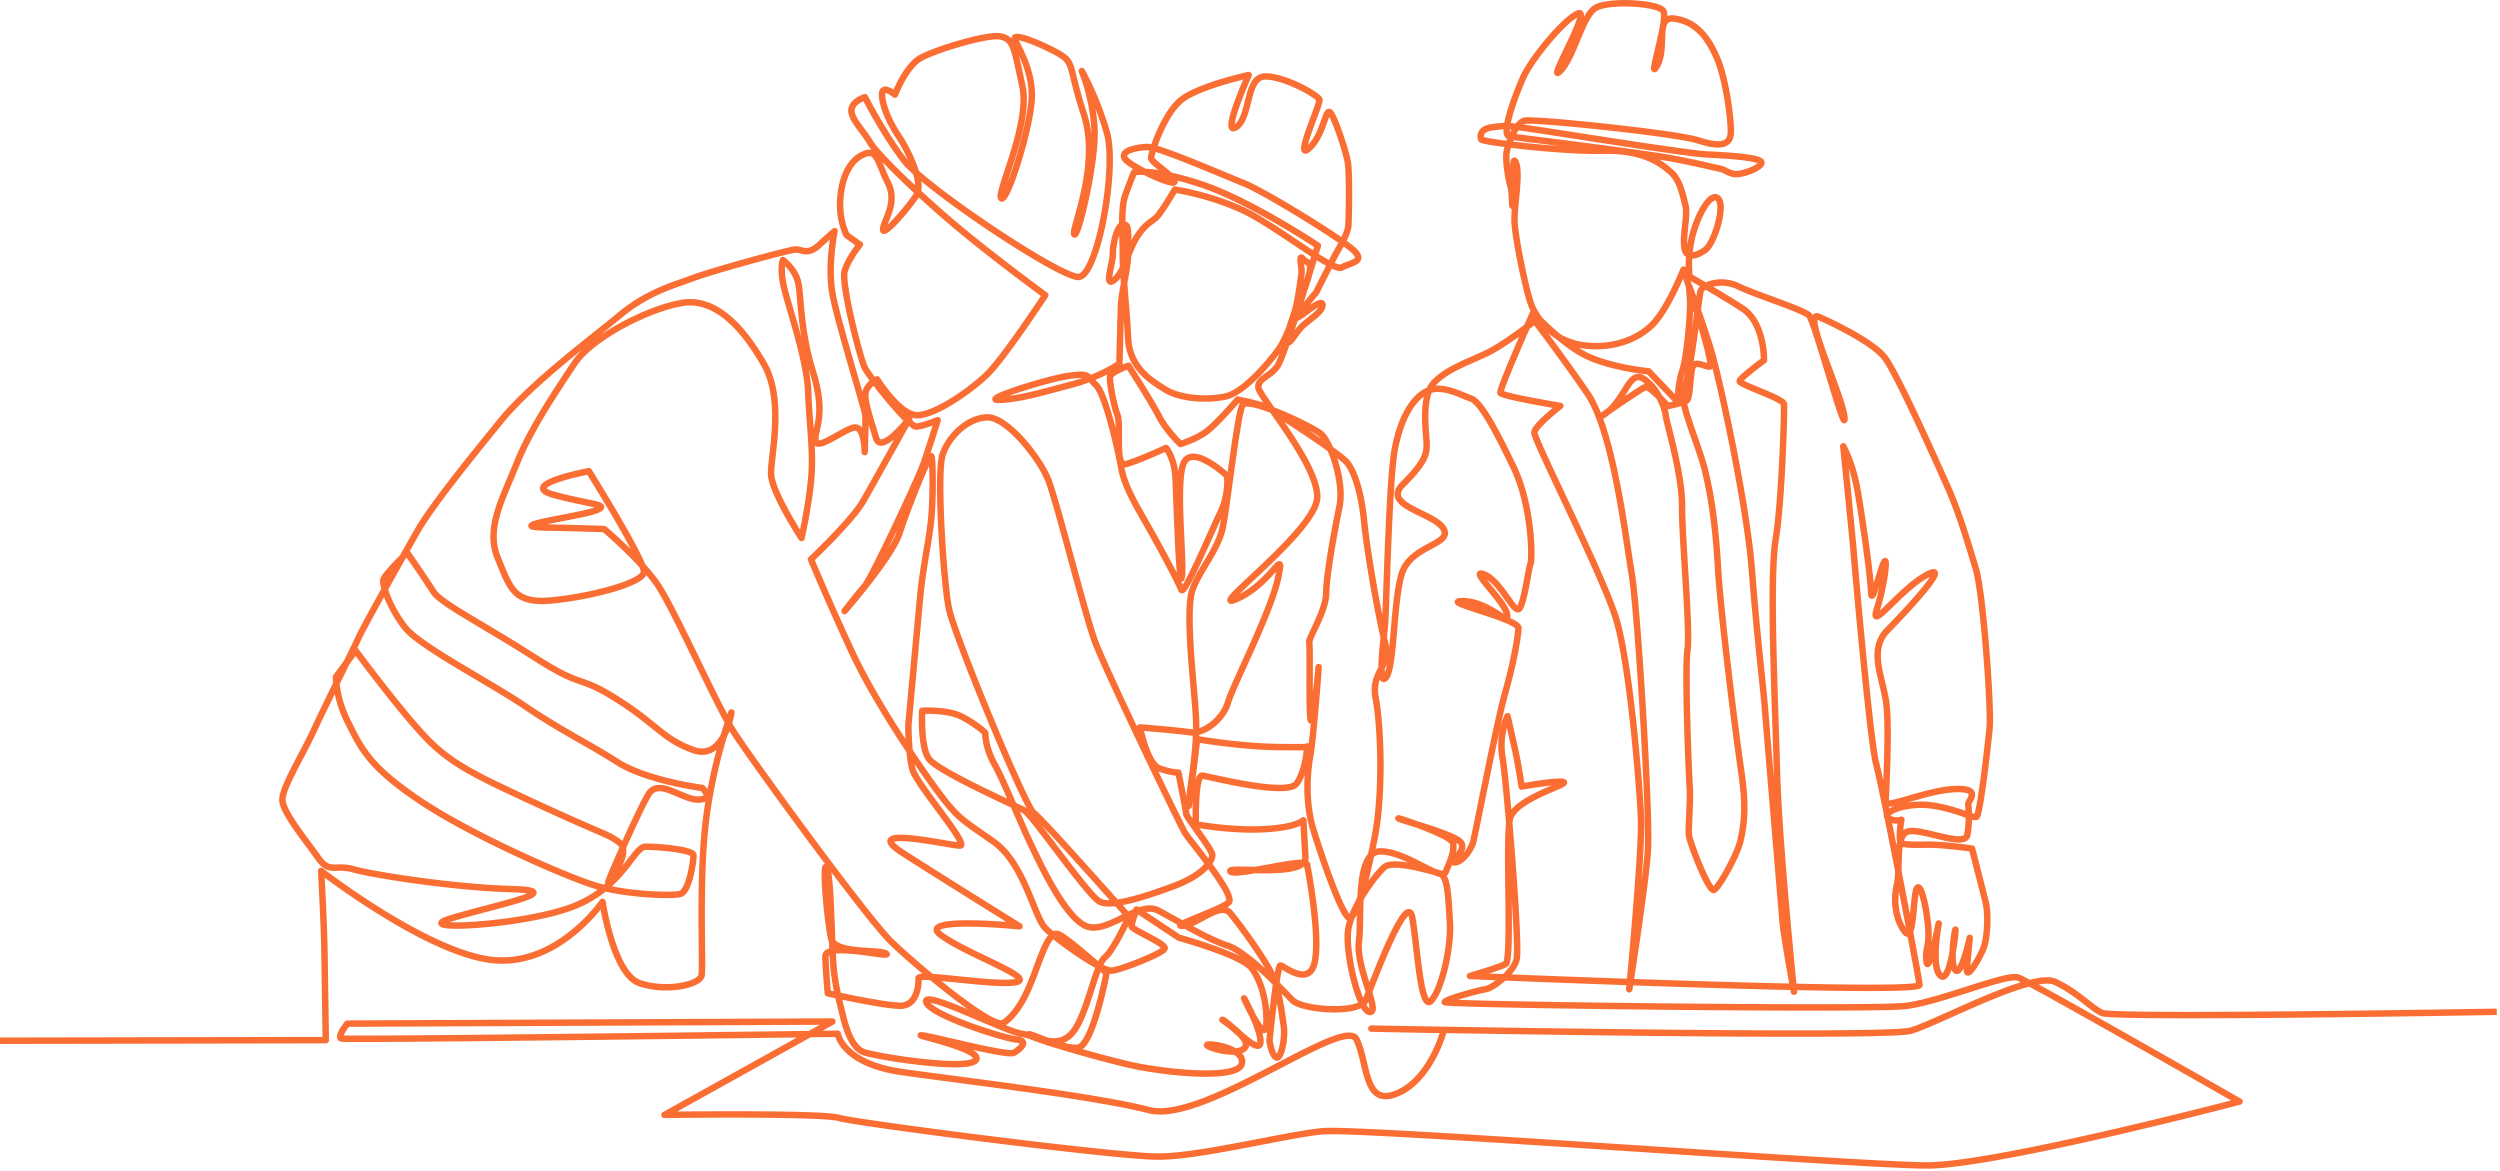 <svg class="illustration" xmlns="http://www.w3.org/2000/svg" viewBox="0 0 771 361">

<path d="M0 320.96l100.47-.182-.408-27.421c-.12-8.151-1.017-24.745-1.017-24.745s32.451 25.136 52.631 27.437c20.316 2.316 34.137-17.922 34.137-17.922s3.273 22.238 11.404 25.054c8.156 2.823 18.55.564 19.135-2.339.457-2.26-.327-18.106.307-33.822.179-4.429.471-8.852.936-12.96 2.1-18.586 7.966-34.335 7.966-34.335s-2.2 14.969-11.69 11.594c-9.454-3.361-11.255-7.929-23.773-15.785-12.443-7.808-9.336-2.609-25.74-13.101-16.273-10.411-28.438-16.345-30.786-20.091-2.342-3.74-7.995-11.861-7.995-11.861s-6.662 6.392-7.277 8.132c-.615 1.74 2.102 9.269 6.738 15.038 4.65 5.781 26.067 16.783 37.06 24.247 11.057 7.506 19.09 11.227 28.205 17.064 9.153 5.862 26.275 8.047 26.275 8.047s3.803 3.501-1.23 3.587c-5.024.086-12.254-6.905-15.435-1.515-3.183 5.392-13.225 28.382-12.263 26.938.962-1.443 7.085-9.39 3.336-12.19a20.906 20.906 0 00-2.018-1.362c-2.665-1.556-6.198-2.635-22.85-10.324-20.627-9.52-27.576-12.91-35.583-21.52-7.969-8.572-20.896-26.006-20.896-26.006l-6 8.117s-.225 6.255 3.776 14.173c4.016 7.943 6.38 13.495 22.204 24.096 15.949 10.68 45.003 23.405 54.059 26.14 9.088 2.747 23.513 3.282 26.179 2.53 2.667-.753 4.062-10.103 4.008-11.893-.056-1.79-11.149-2.697-14.827-2.644-3.675.054-7 12.614-22.52 18.535-15.47 5.906-51.27 7.68-37.112 3.452 14.205-4.24 36.32-8.446 18.399-8.927-17.823-.48-42.794-4.394-48.689-6.075-5.88-1.683-7.457 1.512-11.106-3.72-3.64-5.22-10.867-13.87-10.918-17.717-.05-3.843 5.945-13.376 9.7-21.465 3.751-8.082 12.196-24.934 13.751-28.435 1.555-3.498 13.762-25.234 18.139-32.937 4.372-7.697 16.357-22.496 25.816-34.121 9.457-11.62 27.971-25.295 36.58-32.457 8.615-7.166 16.41-9.188 22.57-11.488 6.168-2.304 29.695-8.757 31.677-8.842 1.984-.084 3.714 1.901 7.243-1.334 3.53-3.23 4.818-4.315 4.818-4.315s-2.255 10.725-.593 19.595c1.185 6.32 5.753 21.623 8.33 30.6 1.049 3.659 1.767 6.26 1.786 6.764.067 1.738-.239 11.169-.239 11.169s.038-7.68-2.977-7.576c-3.014.101-12.103 7.722-12.242 3.895-.14-3.823 3.391-7.77-.773-21.146-4.144-13.315-3.546-24.352-4.676-28.082-1.128-3.725-4.532-6.326-4.532-6.326s-1.225 2.791.683 9.915c1.912 7.142 6.748 21.443 7.087 30.777.34 9.36 1.658 18.015.96 26.408-.7 8.41-3.012 18.639-3.012 18.639s-9.189-14.067-9.381-19.64c-.194-5.563 4.2-22.725-2.168-33.904-6.337-11.124-14.902-20.733-25.363-18.945-10.433 1.783-27.817 10.658-33.142 18.718-5.326 8.063-13.488 20.002-17.783 30.79-4.303 10.805-9.626 19.934-5.838 29.155 3.8 9.259 4.893 14.095 16.333 13.097 11.478-1 28.518-5.299 28.747-8.797.23-3.497-16.99-31.08-16.99-31.08s-22.1 4.157-10.935 7.252c11.211 3.109 17.774 2.907 13.226 4.78-4.545 1.87-29.625 5.047-15.916 5.327 13.768.284 18.374.495 18.374.495s11.14 9.42 16.32 16.957c5.202 7.567 18.112 36.863 23.41 45.267 5.317 8.434 41.357 57.89 48.835 65.08 7.508 7.22 31.185 27.218 34.568 24.985 3.382-2.236 6.32-6.677 9.125-14.06 2.801-7.373 4.92-14.364 7.759-13.295 2.84 1.072 14.9 11.992 14.9 11.992s-4.205 22.215-8.73 22.98c-4.521.767-15.974-5.084-15.226-3.98.745 1.105 19.559 6.554 30.24 9.1 10.721 2.557 34.285 5.073 35.427-.169 1.145-5.235-12.08-6.653-10.603-5.542 1.478 1.109 10.128 3.302 11.748.307 1.62-2.993-9.024-9.26-6.837-8.16 2.189 1.105 10.898 10.753 11.407 7.014.508-3.734-5.018-13.755-5.018-13.755s6.484 14.496 6.85 8.146c.364-6.34-1.445-13.394-4.511-17.454-3.058-4.048-22.438-9.4-22.438-9.4l-13.097-8.69s-1.552 4.06-1.498 5.164c.053 1.103 10.816 5.41 10.187 6.893-.63 1.48-13.046 6.396-16.183 6.793-3.138.397-16.882-9.403-20.533-13.03-3.642-3.62-6.463-20.01-16.101-26.778-9.596-6.738-10.987-7.076-17.537-15.993-6.522-8.88-19.185-27.599-26.205-42.741-6.975-15.05-12.503-28.29-12.503-28.29s12.665-11.96 16.135-18.03c3.467-6.065 14.152-25.302 14.152-25.302s-8.647 11.12-10.196 5.93c-1.546-5.179-3.814-11.715-3.238-14.168.574-2.454 3.533-3.951 3.533-3.951s6.818 10.898 12.214 11.063c5.405.16 16.571-7.565 21.769-12.64 5.198-5.077 17.887-24.375 17.887-24.375s-17.507-12.81-29.04-22.669c-11.463-9.797-22.908-20.894-25.044-24.541-2.135-3.64-5.918-7.195-5.693-9.921.226-2.726 4.152-3.935 4.152-3.935s5.756 11.275 12.079 19.505c6.352 8.263 48.047 36.164 53.82 35.93 5.782-.233 11.963-33.442 8.682-44.667-3.268-11.182-7.703-18.838-7.703-18.838s3.438 8.05 3.929 17.984c.493 9.961-5.138 33.723-6.222 32.383-1.085-1.34 8.137-21.104 2.946-37.037-5.164-15.84-2.471-15.975-9.04-19.396-6.55-3.414-12-5.176-12.287-4.141-.29 1.035 5.798 9.24 5.24 18.83-.563 9.613-7.628 31.929-9.37 30.628-1.743-1.298 9.062-22.74 6.493-34.588-2.558-11.798-2.684-14.512-6.74-15.324-4.05-.81-20.179 4.09-24.729 6.692-4.541 2.601-7.843 11.247-7.843 11.247s-4.124-3.53-3.974.193c.148 3.73 2.688 9.045 5.163 12.674 2.48 3.633 7.93 14.327 5.416 18.207-2.513 3.88-10.486 13.15-10.261 10.394.224-2.753 4.68-8.091 1.422-14.449-3.25-6.34-3.107-11.118-8.303-8.153-5.192 2.966-6.55 10.87-6.353 15.986.193 5.122 1.983 8.47 1.983 8.47l4.106 2.913s-3.498 4.268-4.684 8.095c-1.186 3.831 4.698 26.733 6.155 29.8 1.459 3.07 13.829 18.312 15.85 18.242 2.023-.07 6.67-1.975 6.67-1.975s-2.981 9.55-4.495 13.804c-1.515 4.26-15.837 34.958-18.105 37.49-2.267 2.534-6.127 7.583-6.127 7.583s14.562-16.638 16.97-24.112c2.404-7.464 9.45-25.237 9.862-23.5.41 1.741.554 13.33-.183 20.045-.74 6.724-2.482 13.842-3.42 24.135-.94 10.32-3.544 38.564-3.544 38.564s.018 8.963 1.23 13.608c1.212 4.656 17.788 23.536 14.69 23.582-3.095.047-31.779-6.74-17.417 2.426 14.461 9.23 35.783 22.469 35.783 22.469s-32.615-3.281-24.104 2.817c8.546 6.126 29.697 13.267 22.785 14.429-6.902 1.161-29.907-3.037-29.833-1.21.073 1.83-.352 8.424-5.524 8.464-5.163.039-22.46-3.847-22.46-3.847s-.58-6.553-.75-11.28c-.17-4.719 20.573.53 18.8-.911-1.772-1.44-15.752.154-16.95-4.557-1.195-4.703-2.924-24.205-1.485-22.064 1.44 2.148 1.564 24.243 2.131 30.42.568 6.186 1.755 10.556 2.561 13.836.806 3.286 2.478 11.331 7.001 12.773 4.53 1.445 31.694 5.735 34.333 2.401 2.64-3.337-20.074-7.99-16.607-7.643 3.472.345 26.305 6.485 28.347 5.364 2.046-1.119 4.721-3.72.868-4.066-3.849-.348-26.702-7.559-27.903-11.586-1.196-4.02 24.306 9.025 29.215 9.73 4.92.71 11.064 5.114 15.727-.096 4.661-5.21 7.08-20.728 10.108-23.335 3.029-2.608 7.448-12.585 7.448-12.585s-26.883-30.316-29.388-32.09c-2.501-1.772-24.385-54.509-26.108-63.005-1.718-8.47-3.781-41.573-1.986-47.246 1.79-5.669 7.638-11.468 13.733-11.677 6.104-.209 16.226 12.462 18.942 19.433 2.724 6.991 11.231 41.28 14.405 49.803 3.186 8.546 26.16 56.345 27.696 58.882 1.537 2.54 15.823 19.248 13.467 21.49-2.354 2.24-18.656 7.585-14.098 7.167 4.562-.418 11.607-7.506 14.631-3.852 3.028 3.658 11.083 14.688 13.128 19.498 2.047 4.819 2.775 11.52 3.34 15.247.565 3.733-.849 10.473-2.318 9.73-1.47-.74-2.074-5.221-2.074-5.221s2.29-23.112 3.357-23.122c1.068-.01 8.955 6.992 10.633-1.212 1.673-8.192-1.94-27.77-2.421-29.979-.482-2.207-22.472 3.987-23.63 2.16-1.157-1.823 23.526 2.27 23.148-4.367l-.647-11.401s-2.003 2.235-12.248 2.758c-10.216.524-20.89-1.51-20.89-1.51s-.45-15.327 2.025-15.006c2.475.319 26.093 6.497 29.05 2.415 2.956-4.08 3.245-11.402 3.245-11.402s3.208.302-8.83.166c-11.994-.138-25.109-2.432-25.109-2.432s-3.169 26.67-2.498 19.35c.673-7.308 2.63-16.809 2.135-26.241-.492-9.407-3.463-32.774-1.02-39.301 2.442-6.521 8.052-12.408 9.407-19.604 1.35-7.185 4.387-34.32 5.966-37.208 1.578-2.89 21.835 6.657 24.416 9.057 2.582 2.402 7.127 14.373 5.485 22.29-1.646 7.93-4.038 21.282-4.08 26.683-.043 5.406-5.65 14.121-5.235 15.198.413 1.077-.386 30.208.963 22.882 1.346-7.314 1.943-15.328 1.943-15.328s-1.567 21.89-2.647 27.76c-1.08 5.876-1.288 14.683.907 22 2.197 7.335 9.525 29.074 11.58 27.568 2.059-1.51 4.729-10.814 7.466-24.906 2.728-14.054 1.821-34.96.27-42.971-1.547-7.992 4.785-9.554 2.938-16.77-1.844-7.199-5.548-28.022-6.452-37.333-.897-9.286-3.027-15.653-5.295-18.434-2.262-2.777-20.595-14.546-23.13-16.235-2.534-1.689-10.614-3.181-10.614-3.181s-6.85 8.027-10.195 10.267c-3.345 2.237-7.437 3.435-7.437 3.435s-4.361-4.106-6.666-8.623c-2.298-4.511-9.392-15.522-9.392-15.522s-5.39 1.95-5.662 3.366c-.273 1.415 1.12 8.754 2.305 11.883 1.187 3.136-.928 15.928 2.474 15.111 3.405-.818 12.511-5.007 12.511-5.007s2.582 3.108 2.895 9.132c.314 6.038 1.147 35.315 1.947 30.632.798-4.676-2.312-30.976.905-35.693 3.214-4.718 13.088 4.564 13.088 4.564s.656 5.682-2.164 11.48c-2.82 5.798-11.164 25.73-11.972 23.595-.806-2.129-5.815-11.656-10.001-19.03-4.175-7.35-7.56-12.929-8.532-18.568-.968-5.63-4.908-22.777-7.781-25.486-2.87-2.708-1.556-3.807-8.346-2.86-6.779.945-27.888 7.643-21.45 7.418 6.447-.227 14.17-2.602 21.925-4.63 7.767-2.033 12.758-5.022 15.083-6.51 0 0 .345-13.678.475-17.88.131-4.195 2.441-12.657 2.23-16.825-.21-4.164.6-8.37-1.441-8.282-2.043.087-3.417 6.744-3.294 9.172.122 2.43-2.889 10.564.4 7.992 3.287-2.573 4.317-9.231 7.176-13.523 2.856-4.293 4.562-4.365 6.18-6.173 1.615-1.806 5.386-8.221 5.386-8.221s10.72 1.612 20.964 6.39c10.29 4.797 27.8 19.163 30.5 17.645 2.7-1.518 7.577-1.715 3.512-5.42-4.06-3.697-27.443-18.088-33.79-20.596-6.332-2.498-26.326-11.288-29.729-11.13-3.397.157-8.116 1.062-6.977 3.426 1.14 2.365 15.485 8.993 15.393 7.263-.092-1.729-7.145-5.912-7.217-7.29-.07-1.38 4.027-14.337 9.954-18.412 5.93-4.077 20.146-7.186 20.146-7.186s-8.55 19.07-3.91 16.082c4.647-2.986 2.902-15.689 9.086-15.648 6.197.042 16.195 5.787 16.622 7.152.427 1.368-7.868 19.132-3.26 15.094 4.61-4.042 5.129-12.753 6.614-11.088 1.485 1.668 4.881 11.955 5.439 15.42.557 3.468.338 17.133.14 19.597-.201 2.465-3.056 7.15-3.689 8.232-.632 1.08-6.242 12.215-6.242 12.215s-7.497 8.752-5.475 7.616c2.023-1.136 7.316-5.926 7.44-3.813.125 2.113-3.925 4.385-6.235 6.592-2.309 2.204-4.15 6.513-4.62 4.41-.468-2.1 2.027-7.135 2.845-11.045.815-3.906 1.285-7.794 1.53-9.561.245-1.767-1.06-6.282.43-4.585 1.486 1.695 3.16.573 1.713 5.554-1.45 4.983-6.58 18.58-8.828 21.843-2.249 3.263-10.693 13.825-16.87 15.101-6.167 1.276-14.16.493-18.44-2.181-4.27-2.666-11.005-6.647-11.464-15.753-.46-9.085-1.684-19.855-1.66-26.125.027-6.26-.696-13.863.796-18.083 1.489-4.22 2.708-7.043 2.708-7.043s5.392-1.28 20.365 3.593c15.062 4.904 36.307 19.041 36.307 19.041s-10.21 33.867-12.461 37.133c-2.251 3.266-6.048 3.755-5.89 6.58.158 2.83 18.272 23.479 18.163 33.828-.108 10.375-35.59 36.301-24.676 31.347 10.936-4.965 14.82-16.937 12.607-6.449-2.218 10.51-13.954 33.207-15.433 38.316-1.48 5.112-7.186 9.949-11.775 9.313-4.58-.636-15.444-1.507-15.444-1.507s2.305 11.198 5.87 12.586c3.57 1.392 6.017 1.347 6.017 1.347s2.356 11.63 2.412 12.725c.057 1.094 7.956 10.862 8.053 12.697.096 1.834-2.84 6.28-12.17 9.71-9.308 3.422-18.97 6.474-22.553 4.685-3.577-1.788-20.724-26.694-23.21-28.104-2.482-1.41-27.027-12.18-29.585-16.087-2.55-3.904-1.965-14.666-1.965-14.666s7.836-.52 12.389 1.893c4.56 2.42 7.072 4.885 7.072 4.885s-.156 4.322 2.829 9.67c2.992 5.361 7.663 17.23 11.103 24.442 3.45 7.231 10.396 22.126 16.826 25.353 6.452 3.238 16.42-7.897 22.549-4.663 6.147 3.241 14.899 8.68 21.381 10.834 6.498 2.158 17.106 13.947 20.125 16.904 2.619 2.566 16.203 3.937 21.024 1.331.743-.402 1.278-.9 1.532-1.5 1.889-4.501 12.685-34.041 14.286-25.507 1.603 8.555 2.531 29.503 5.911 25.727 3.383-3.774 6.176-16.905 5.73-23.994-.446-7.076-.554-14.517-3.12-15.226-2.563-.708-14.27-4.26-17-1.998-2.732 2.258-10.696 12.736-11.335 20.17-.639 7.448 3.593 24.582 6.826 24.56 3.237-.024-4.404-13.79-3.43-21.619.971-7.82-1.281-27.791 6.576-27.903 7.873-.113 18.886 9.385 20.14 6.395 1.253-2.988 2.84-6.35 2.317-8.94-.524-2.587-19.194-8.586-16.624-7.518 2.574 1.068 17.54 4.908 19.145 7.48 1.605 2.576-4.282 6.37-1.787 5.965 2.5-.405 4.785-4.151 5.388-6.015.549-1.7 6.188-31.13 9.172-43.309.292-1.181.556-2.2.787-3.016 2.627-9.23 3.912-16.948 4.076-19.877.166-2.928-25.242-8.49-17.026-8.333 8.237.157 14.134 8.035 13.509 4.035-.623-3.999-12.404-14.602-6.892-12.206 5.529 2.4 9.498 13.603 11.047 9.913 1.55-3.688 2.446-11.728 3.065-13.2.618-1.47.59-17.805-5.23-29.918-5.793-12.055-10.237-20.158-13.14-21.135-2.9-.973-8.782-4.344-13.253-2.401-4.467 1.94-8.313 8.143-10.181 17.865-1.87 9.741-2.624 49.46-3.048 54.191-.421 4.732-2.356 19.71.287 16.369 2.642-3.34 2.172-22.603 4.806-31.73 2.628-9.112 15.778-9.116 12.97-14.102-2.805-4.974-19.223-7.01-12.565-13.683 6.662-6.673 7.562-9.214 7.314-13.152-.248-3.934-1.606-14.26 2.374-18.326 3.98-4.065 9.867-6.062 15.713-8.772 5.853-2.712 15.3-10.202 15.3-10.202s8.228 10.782 16.192 22.35c8.007 11.633 11.801 44.558 13.669 55.467 1.875 10.943 5.71 74.53 5.021 85.38-.689 10.88-5.764 42.95-5.764 42.95s3.989-42.177 3.635-52.265c-.352-10.057-3.436-48.15-7.687-62.021-4.234-13.81-25.428-55.274-25.218-57.44.208-2.17 8.02-8.186 8.02-8.186s-18.04-2.977-18.467-4.037c-.425-1.06 10.074-24.676 10.074-24.676s8.86 9.673 16.624 13.334c7.788 3.672 19.01 4.715 19.01 4.715l8.996 9.436s-.042-5.42 1.44-9.802c1.478-4.38 2.562-18.814 2.347-21.676-.214-2.863-.323-4.294-.323-4.294s3.607 9.558 6.477 18.813c2.88 9.286 11.322 48.294 12.899 68.79 1.586 20.615 3.487 35.768 4.002 42.45.516 6.692 5.048 60.686 5.425 65.601.38 4.922 3.562 21.996 3.562 21.996s-4.681-46.14-5.25-67.892c-.566-21.63-2.39-59.352-.403-71.543 1.98-12.16 2.72-39.922 2.578-41.735-.143-1.812-13.948-6.055-13.67-7.153.28-1.095 7.5-6.415 7.5-6.415s.186-11.572-6.689-15.999c-6.857-4.412-16.284-9.784-16.284-9.784s-.85-6.157 1.016-13.078c1.863-6.915 5.877-13.386 7.93-10.85 2.054 2.541-1.34 13.74-4.112 15.696-2.774 1.959-5.89 2.873-6.43-.792-.54-3.663 1.1-10.038.357-12.893-.744-2.854-1.644-7.792-4.474-10.286-2.823-2.487-8.157-6.946-21.005-6.628-12.799.32-37.2-2.719-37.51-3.479-.308-.762-.74-3.325 3.635-3.787 4.38-.46 2.534-.893 19.36 1.694 16.923 2.603 41.165 6.462 46.74 6.735 5.584.274 16.253.847 16.643 2.403.388 1.558-6.32 4.214-8.762 3.534-2.443-.68-2.218-1.214-4.373-1.642-2.152-.43-5.401-1.334-14.25-3.032-8.821-1.693-47.347-6.44-50.232-6.825-2.883-.387 1.732-12.738 4.205-18.273 2.477-5.526 12.285-17.59 16.823-19.62 4.54-2.033-9.894 22.123-5.513 17.781 4.384-4.34 6.846-17.337 11.11-19.611 4.267-2.28 18.966-1.491 20.724.997 1.76 2.493-5.13 22.757-1.888 16.898 3.241-5.854-.889-15.467 5.481-14.5 6.381.968 10.147 5.44 13.05 12.3 2.91 6.876 4.464 20.1 4.177 23.25-.286 3.15-2.847 4.313-9.904 2.02-7.038-2.29-50.844-6.76-53.66-6.11-2.813.647-5.208 7.483-5.571 9.83-.36 2.348.578 8.532 1.22 10.323.642 1.791.3 8.31.886 5.42.587-2.884-.809-15.8.696-12.758 1.51 3.046-.418 13.008-.345 17.951.074 4.951 3.568 21.814 5.159 25.949 1.594 4.144 6.55 11.33 16.113 12.566 9.59 1.236 17.806-2.24 22.196-7.43 4.391-5.19 8.63-15.917 8.63-15.917s9.97 29.833 8.106 29.898c-1.86.068-4.985-2.482-5.522.995-.54 3.478-.695 8.544-1.432 9.368-.74.824-5.994 1.803-5.994 1.803s-5.508-6.2-6.813-5.89c-1.305.313-19.217 12.876-12.652 8.406 6.567-4.475 7.468-14.063 12.212-10.78 4.757 3.29 6.572 9.885 6.69 11.482.117 1.594 5.046 17.75 4.982 27.685-.065 9.961 2.549 38.027 1.67 44.298-.883 6.279.41 38.527.693 42.37.283 3.848-.443 12.402-.283 14.605.164 2.207 6.207 17.906 7.778 17.055 1.568-.853 7.099-10.63 8.124-15.075 1.025-4.441 1.967-9.982.295-21.26-1.665-11.237-6.437-49.35-7.21-63.154-.768-13.753-2.28-23.13-4.182-30.59-1.896-7.443-8.293-21.652-6.365-24.382 1.926-2.728 4.552-28.032 5.185-30.173.636-2.14 6.619-3.96 11.605-1.508 4.995 2.455 20.105 7.194 21.861 8.99 1.759 1.799 11.453 38.17 10.904 31.457-.544-6.697-13.484-33.491-7.91-31.037 5.583 2.457 16.565 7.935 20.183 12.36 3.627 4.435 15.724 31.55 19.441 39.846 3.733 8.325 6.472 17.796 8.78 25.392 2.313 7.616 4.843 43.126 4.264 49.236-.58 6.118-2.964 26.77-4.025 27.343-1.061.577-5.456-2.147-13.319-3.415-7.842-1.266-15.85 1.918-14.064 3.56 1.79 1.64 4.2.768 4.2.768s-1.101 6.702.048 7.243c1.149.543 4.185.5 8.33.438 4.152-.057 13.421 1.21 13.421 1.21s3.35 13.135 4.196 16.496c.846 3.367.662 10.974-.722 14.374-1.384 3.399-5.298 9.932-5.05 6.256.246-3.673.86-9.598.86-9.598s-2.596 12.154-4.46 9.912c-1.86-2.241-.003-13.246.069-12.401.072.843-1.64 16.932-4.66 14.132-3.017-2.792-.508-16.048-.508-16.048s-3.131 15.799-3.736 11.857c-.605-3.936.99-4.796.5-10.696-.491-5.891-2.274-13.998-3.496-12.024-1.222 1.977-.823 16.845-3.595 13.5-2.767-3.336-3.802-9.21-2.58-14.543 1.222-5.327-.73-15.622 3.614-16.52 4.348-.9 17.323 5.056 18.098 1.13.777-3.924.397-8.383.3-9.496-.093-1.113 4.56-5.091-4.277-4.665-8.817.422-21.307 6.183-21.212 3.959.093-2.22 1.065-20.519.366-29.06-.704-8.523-6.092-17.47.218-23.92 6.314-6.452 20.399-21.585 12.008-16.99-8.382 4.586-17.674 17.946-15.276 10.5 2.392-7.438 3.49-17.282 2.104-14.249-1.39 3.035-3.785 13.743-3.916 8.83-.13-4.908-2.706-23.057-4.206-31.412-1.495-8.334-4.346-13.371-4.346-13.371s2.76 27.24 3.157 32.12c.398 4.885 5.06 58.803 7.016 65.955 1.96 7.172 13.073 64.918 13.328 68.02.257 3.102-138.63-2.756-138.63-2.756s8.926-2.567 10.994-3.691c2.07-1.123-.128-38.793 1.341-44.835 1.467-6.036 17.726-10.404 16.603-11.205-1.125-.801-12.992 1.313-12.992 1.313s-.965-6.527-2.106-11.676a1361.916 1361.916 0 00-2.253-10.003s-2.824 5.481-1.55 12.794c1.28 7.328 5.415 58.042 4.347 62.198-1.067 4.16-7.455 8.92-9.577 9.214-2.121.294-12.624 3.142-12.573 3.97.054.831 131.208 2.407 141.93 1.204 10.753-1.21 31.23-10.14 34.992-8.757 3.766 1.386 68.178 38.224 68.178 38.224s-74.995 19.697-96.339 19.697c-21.216.005-174.916-11.677-186.532-10.543-11.583 1.128-37.557 7.809-50.653 7.819-13.046.006-92.707-10.298-98.351-11.915-5.631-1.614-53.856-.951-53.856-.951l51.759-28.793-149.593.649s-3.277 4.074-1.821 4.593c1.457.516 153.067-1.478 153.067-1.478s1.348 9.174 19.724 11.799c18.488 2.64 59.416 7.41 76.268 11.753 16.956 4.375 60.384-29.489 64.01-21.785 3.638 7.73 2.298 21.052 12.679 16.573 10.399-4.487 14.274-19.5 14.274-19.5l-22.377-.414s158.158 2.964 166.309.652c8.166-2.315 37.565-18.398 44.603-15.055 7.06 3.353 10.852 7.878 14.395 9.564 3.549 1.687 121.76-.348 121.76-.348" stroke="#FA6E34" stroke-width="2" fill="none" fill-rule="evenodd" stroke-linejoin="round"/>
</svg>